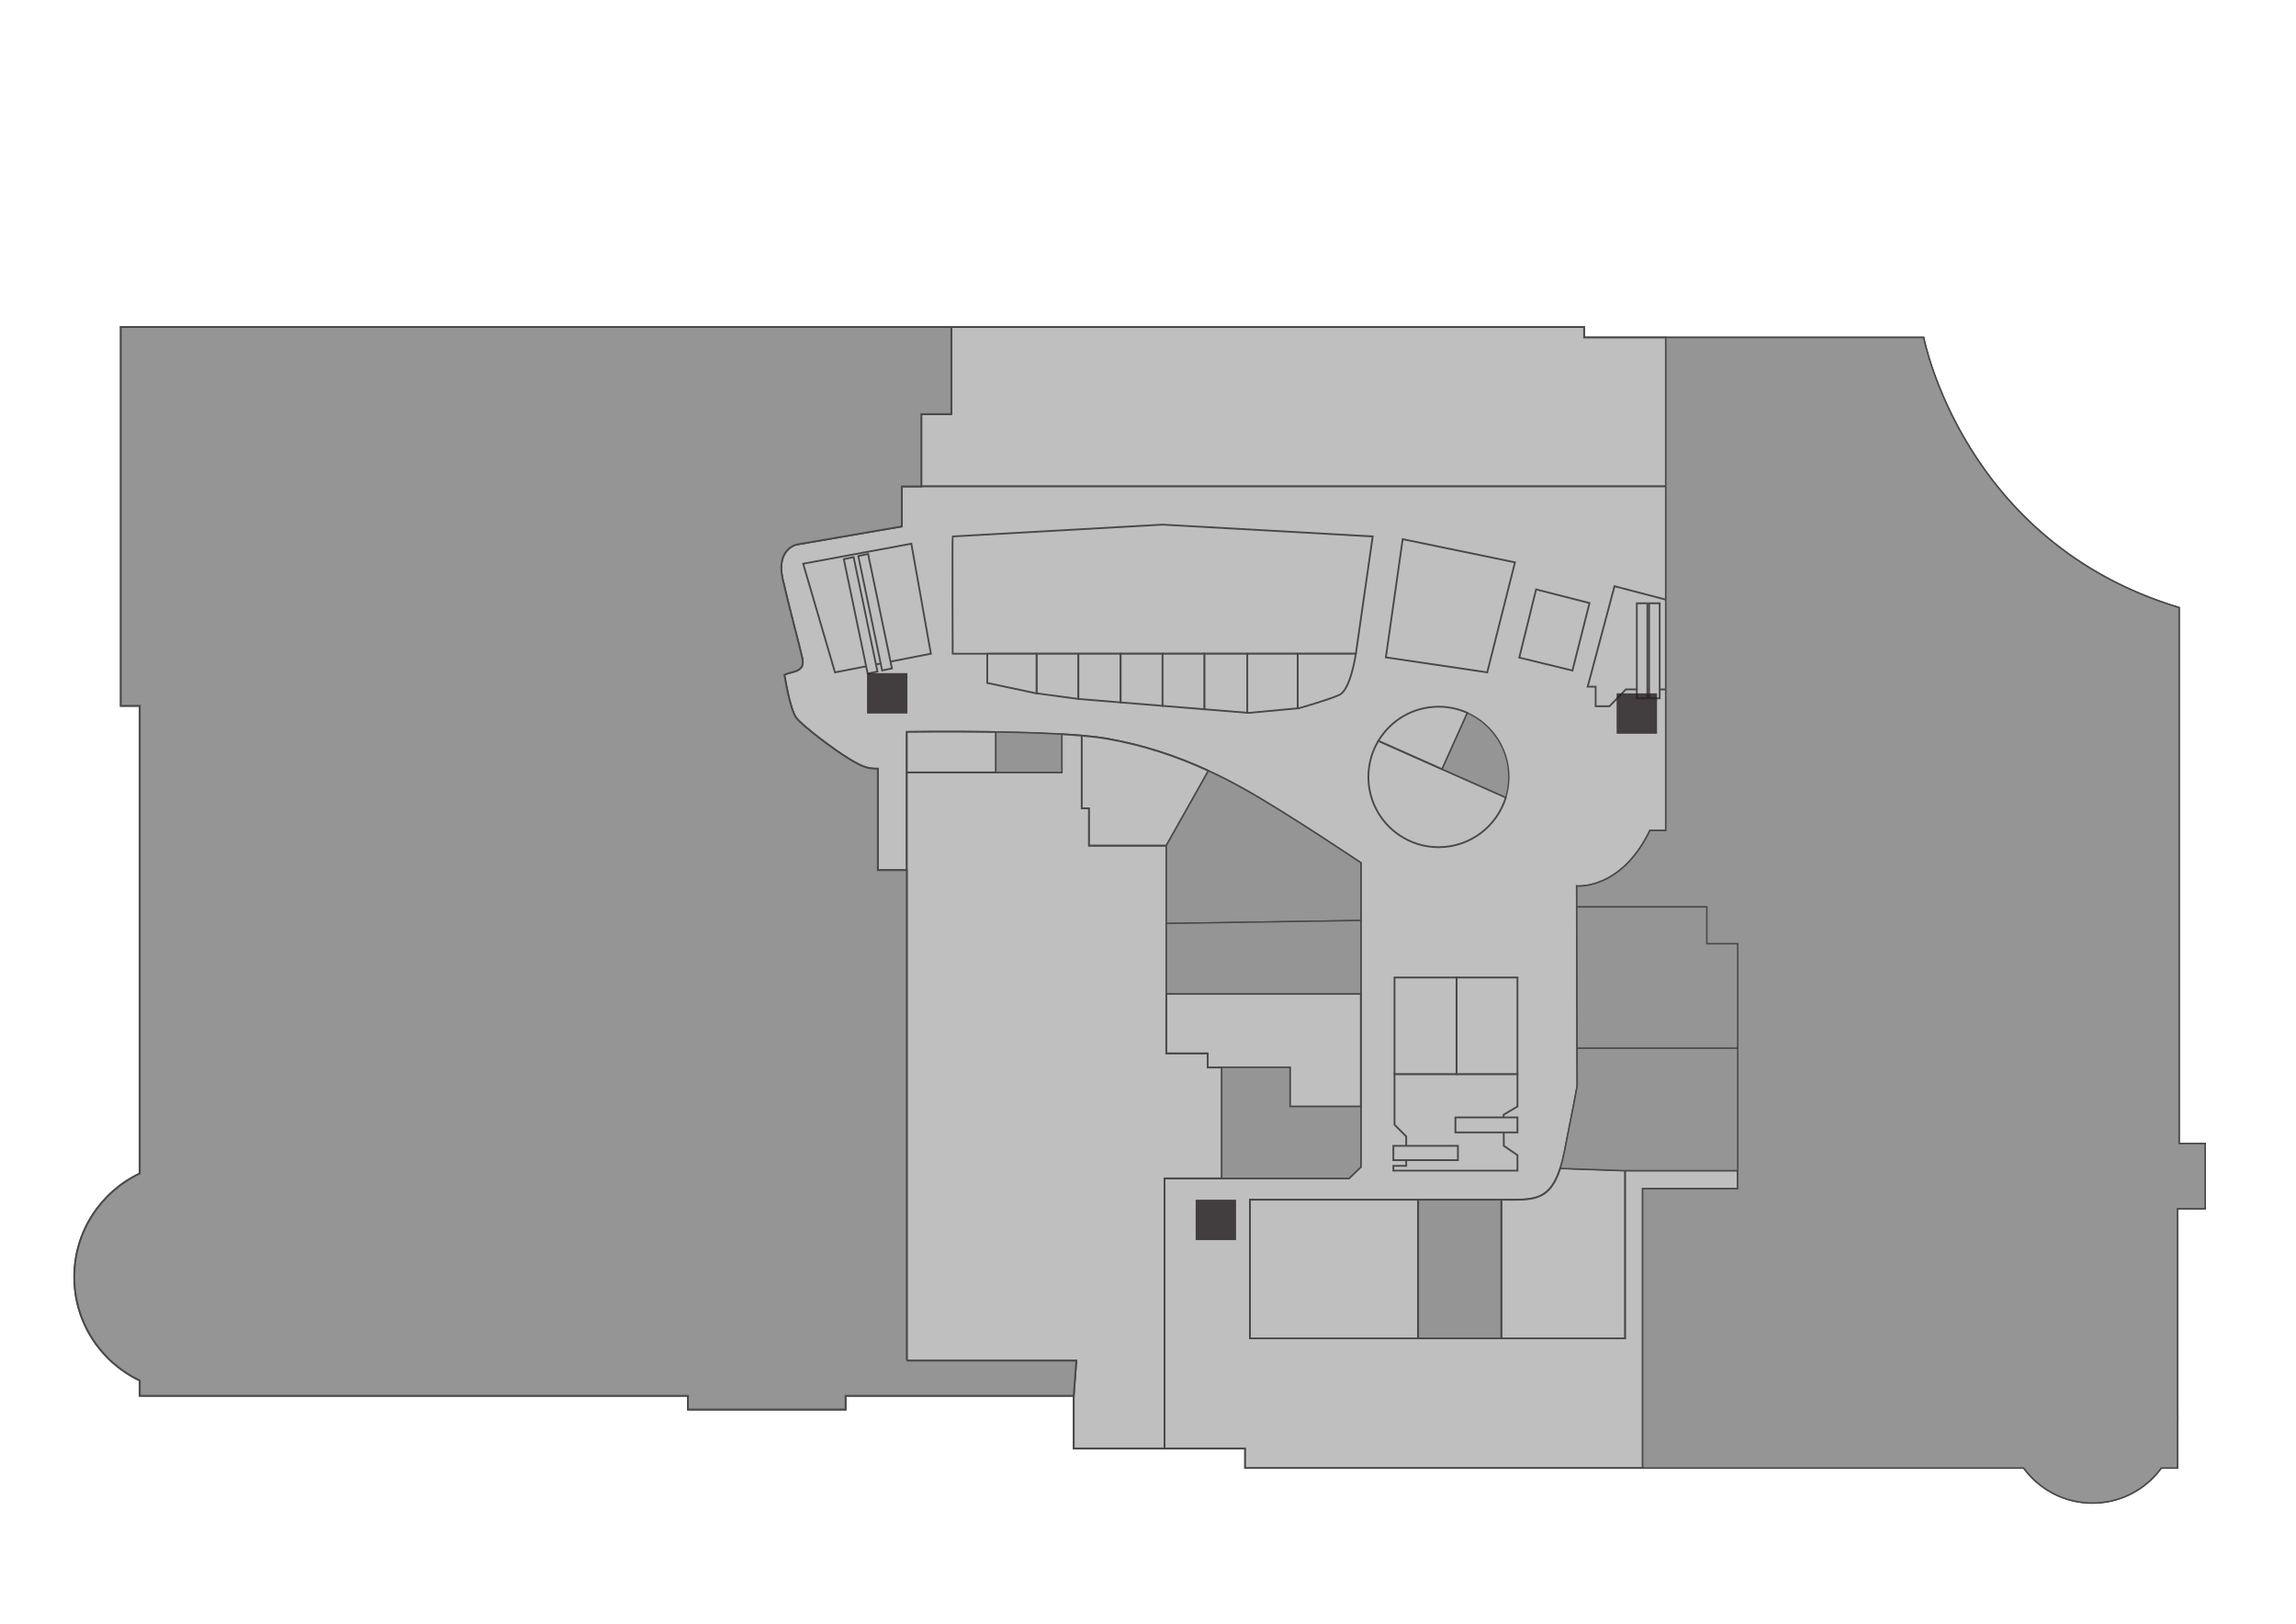 <?xml version="1.0" encoding="utf-8"?>
<!-- Generator: Adobe Illustrator 16.0.0, SVG Export Plug-In . SVG Version: 6.00 Build 0)  -->
<!DOCTYPE svg PUBLIC "-//W3C//DTD SVG 1.1//EN" "http://www.w3.org/Graphics/SVG/1.1/DTD/svg11.dtd">
<svg version="1.1" id="Layer_1" xmlns="http://www.w3.org/2000/svg" xmlns:xlink="http://www.w3.org/1999/xlink" x="0px" y="0px"
	 width="841.89px" height="595.281px" viewBox="0 0 841.89 595.281" enable-background="new 0 0 841.89 595.281"
	 xml:space="preserve">
<g id="background">
	<rect fill="#FFFFFF" width="841.89" height="595.281"/>
</g>
<g id="etc">
	<path fill="#BFBFBF" stroke="#49494A" stroke-width="0.66" stroke-miterlimit="10" d="M808.558,443.117v-23.863h-9.545V222.769
		c-79.35-23.864-93.668-99.037-93.668-99.037H580.853v-3.843H44.302v138.875h6.96v171.458
		c-14.196,6.732-24.017,21.189-24.017,37.947s9.82,31.217,24.017,37.949v5.605h200.991v5.037h57.805v-5.037h83.657v19.291h62.843
		v7.158h285.479c5.676,7.785,14.859,12.85,25.229,12.85c10.371,0,19.557-5.064,25.23-12.85h5.918v-16.498
		c0.037-0.615,0.061-1.236,0.061-1.861s-0.021-1.248-0.061-1.863v-74.836h10.145V443.117z"/>
	<path fill="#BFBFBF" stroke="#49494A" stroke-width="0.66" stroke-miterlimit="10" d="M595.833,429.167v61.5h-137.5v-50.834
		c0,0,78.998,0,91.832,0s19.666,1.498,23.5-17.668s4.668-24,4.668-24l-0.168-73.332c0,0,16.168,1.666,26.834-20.334h5.834V178.25
		h-273v0.083h-7.167V193L292,199.667c0,0-7.5,1.667-5,12.667s6.75,26.604,7.25,29.229s-0.563,4.063-3.25,4.75
		s-3.375,1.063-3.375,1.063s2,12.75,4.375,15.813s13.75,11.625,19.188,14.938c5.438,3.313,7.188,3.688,10.688,3.688V319H332.5
		v-50.667c0,0,54.833-0.833,73.5,2.5c18.667,3.333,34.333,9.667,49.667,18.167C471,297.5,499,316.333,499,316.333v111.5L494.667,432
		H427v99.018h29.559v7.158h145.775V435.833h34.834v-6.666H595.833L595.833,429.167z"/>
	<path fill="#BFBFBF" stroke="#49494A" stroke-width="0.66" stroke-miterlimit="10" d="M442.833,391.333v-5.166h-15.166V310h-28.333
		v-13.667h-2.667v-26.636c-2.289-0.196-4.753-0.367-7.333-0.516v13.985H332.5V319v179.834h62.167l-0.951,12.893v19.291H427V432h21
		v-40.666H442.833z"/>
	<polygon fill="#BFBFBF" stroke="#49494A" stroke-width="0.66" stroke-miterlimit="10" points="508.167,241 545.333,246.5 
		555.5,206.167 514.333,197.667 	"/>
	<polygon fill="#BFBFBF" stroke="#49494A" stroke-width="0.66" stroke-miterlimit="10" points="610.833,252.75 596.167,252.75 
		590.167,258.917 585.083,258.917 585.083,251.75 582.167,251.75 592.001,214.917 610.833,219.833 	"/>
	<polygon fill="#BFBFBF" stroke="#49494A" stroke-width="0.66" stroke-miterlimit="10" points="557.083,241.083 576.583,245.833 
		582.833,221.083 563.251,216.083 	"/>
	<polygon fill="#BFBFBF" stroke="#49494A" stroke-width="0.66" stroke-miterlimit="10" points="610.833,123.732 580.853,123.732 
		580.853,119.889 348.833,119.889 348.833,151.833 337.833,151.833 337.833,178.25 610.833,178.25 	"/>
	<path fill="#BFBFBF" stroke="#49494A" stroke-width="0.66" stroke-miterlimit="10" d="M349.333,196.667c-0.167,0.5,0,43,0,43
		h147.833l6.168-43l-77.037-4.333L349.333,196.667z"/>
	<polygon fill="#BFBFBF" stroke="#49494A" stroke-width="0.66" stroke-miterlimit="10" points="294.5,206.667 334.167,199.333 
		341.333,239.667 306.167,246.5 	"/>
	
		<rect x="313.677" y="204.356" transform="matrix(-0.979 0.204 -0.204 -0.979 670.524 382.278)" fill="#BFBFBF" stroke="#49494A" stroke-width="0.66" stroke-miterlimit="10" width="3.67" height="42.851"/>
	
		<rect x="318.991" y="203.185" transform="matrix(-0.979 0.204 -0.204 -0.979 680.794 378.894)" fill="#BFBFBF" stroke="#49494A" stroke-width="0.66" stroke-miterlimit="10" width="3.671" height="42.851"/>
	
		<rect x="600.187" y="221.167" fill="#BFBFBF" stroke="#49494A" stroke-width="0.66" stroke-miterlimit="10" width="3.875" height="34.833"/>
	
		<rect x="604.687" y="221.167" fill="#BFBFBF" stroke="#49494A" stroke-width="0.66" stroke-miterlimit="10" width="3.875" height="34.833"/>
	<polygon fill="#BFBFBF" stroke="#49494A" stroke-width="0.66" stroke-miterlimit="10" points="556.416,393.771 511.333,393.771 
		511.333,412.333 515.625,416.625 515.625,427.416 510.916,427.416 510.916,429.167 556.416,429.167 556.416,423.5 551.416,420.083 
		551.333,408.666 556.416,405.667 	"/>
	
		<rect x="533.666" y="409.666" fill="#BFBFBF" stroke="#49494A" stroke-width="0.66" stroke-miterlimit="10" width="22.75" height="5.5"/>
	
		<rect x="510.916" y="420.083" fill="#BFBFBF" stroke="#49494A" stroke-width="0.66" stroke-miterlimit="10" width="23.668" height="5.25"/>
	<path fill="#BFBFBF" stroke="#49494A" stroke-width="0.66" stroke-miterlimit="10" d="M458.333,439.833v50.834H520v-50.834
		C492.884,439.833,458.333,439.833,458.333,439.833z"/>
	
	<path fill="#BFBFBF" stroke="#49494A" stroke-width="0.66" stroke-miterlimit="10" d="M550.5,439.833v50.834h45.334v-61.5
		l-23.723-0.834C568.103,440.855,561.552,439.855,550.5,439.833z"/>
	<path fill="#BFBFBF" stroke="#49494A" stroke-width="0.66" stroke-miterlimit="10" d="M505.421,271.604
		c-2.322,3.868-3.66,8.393-3.66,13.232c0,14.221,11.529,25.75,25.75,25.75c11.602,0,21.406-7.672,24.627-18.218L505.421,271.604z"/>
	<path fill="#BFBFBF" stroke="#49494A" stroke-width="0.66" stroke-miterlimit="10" d="M527.511,259.086
		c-9.383,0-17.59,5.019-22.09,12.517l23.371,10.388l9.289-20.634C534.855,259.903,531.279,259.086,527.511,259.086z"/>
	<polygon fill="#BFBFBF" stroke="#49494A" stroke-width="0.66" stroke-miterlimit="10" points="380.083,239.667 380.083,254.187 
		395.417,256.239 395.417,239.667 	"/>
	<polygon fill="#BFBFBF" stroke="#49494A" stroke-width="0.66" stroke-miterlimit="10" points="395.417,239.667 395.417,256.239 
		395.5,256.25 410.917,257.512 410.917,239.667 	"/>
	<polygon fill="#BFBFBF" stroke="#49494A" stroke-width="0.66" stroke-miterlimit="10" points="410.917,239.667 410.917,257.512 
		426.296,258.771 426.296,239.667 	"/>
	<polygon fill="#BFBFBF" stroke="#49494A" stroke-width="0.66" stroke-miterlimit="10" points="362,239.667 362,250.375 
		379.625,254.125 380.083,254.187 380.083,239.667 	"/>
	<path fill="#BFBFBF" stroke="#49494A" stroke-width="0.66" stroke-miterlimit="10" d="M475.833,239.667v20.009l0.541-0.051
		c0,0,10.625-3,14.75-4.875s6.043-15.083,6.043-15.083H475.833z"/>
	<polygon fill="#BFBFBF" stroke="#49494A" stroke-width="0.66" stroke-miterlimit="10" points="457.333,239.667 457.333,261.313 
		457.875,261.357 475.833,259.676 475.833,239.667 	"/>
	<polygon fill="#BFBFBF" stroke="#49494A" stroke-width="0.66" stroke-miterlimit="10" points="426.296,239.667 426.296,258.771 
		441.667,260.03 441.667,239.667 	"/>
	<polygon fill="#BFBFBF" stroke="#49494A" stroke-width="0.66" stroke-miterlimit="10" points="441.667,239.667 441.667,260.03 
		457.333,261.313 457.333,239.667 	"/>
	
		<rect x="534.083" y="358.375" fill="#BFBFBF" stroke="#49494A" stroke-width="0.66" stroke-miterlimit="10" width="22.332" height="35.396"/>
	
		<rect x="511.333" y="358.375" fill="#BFBFBF" stroke="#49494A" stroke-width="0.66" stroke-miterlimit="10" width="22.75" height="35.396"/>
	<path fill="#BFBFBF" stroke="#49494A" stroke-width="0.66" stroke-miterlimit="10" d="M406,270.833
		c-2.523-0.451-5.712-0.825-9.333-1.135v26.636h2.667V310h28.333l15.441-27.394C431.646,277.302,419.623,273.266,406,270.833z"/>
	<polygon fill="#BFBFBF" stroke="#49494A" stroke-width="0.66" stroke-miterlimit="10" points="473,405.667 499,405.667 
		499,364.333 427.667,364.333 427.667,386.167 442.833,386.167 442.833,391.333 448,391.333 473,391.333 	"/>
	<path fill="#BFBFBF" stroke="#49494A" stroke-width="0.66" stroke-miterlimit="10" d="M332.5,268.333v14.834h32.667v-14.791
		C347.908,268.1,332.5,268.333,332.5,268.333z"/>
</g>
<g id="rooms">
	<path id="fun-city" fill="#959595" stroke="#49494A" stroke-width="0.66" stroke-miterlimit="10" d="M332.5,498.833V319h-10.625v-37.188
		c-3.5,0-5.25-0.375-10.688-3.688c-5.438-3.313-16.812-11.874-19.188-14.936s-4.375-15.813-4.375-15.813s0.688-0.375,3.375-1.063
		s3.75-2.125,3.25-4.75s-4.75-18.229-7.25-29.229s5-12.667,5-12.667L330.667,193v-14.667h7.167v-26.5h11v-31.944H44.302v138.875
		h6.96v171.458c-14.196,6.732-24.017,21.189-24.017,37.947s9.82,31.217,24.017,37.949v5.605h200.991v5.037h57.805v-5.037h83.657
		l0.951-12.893H332.5V498.833z"/>
	<path id="r609" fill="#959595" stroke="#49494A" stroke-width="0.66" stroke-miterlimit="10" d="M550.166,439.833c-4.346,0-16.281,0-30.166,0
		v50.834h30.5v-50.834C550.388,439.833,550.279,439.833,550.166,439.833z"/>
	<path id="major-cineplex" fill="#959595" stroke="#49494A" stroke-width="0.5" stroke-miterlimit="10" d="M808.558,443.117v-23.863
		h-9.545V222.769c-79.35-23.864-93.668-99.037-93.668-99.037h-94.512V304.5H605c-10.666,22-26.834,20.334-26.834,20.334l0.018,7.666
		h47.65V346h11.334v83.168v6.666h-34.834v102.342h139.703c5.676,7.785,14.859,12.85,25.229,12.85c10.371,0,19.557-5.064,25.23-12.85
		h5.918v-16.498c0.037-0.615,0.061-1.236,0.061-1.861s-0.021-1.248-0.061-1.863v-74.836H808.558L808.558,443.117z"/>
	<path id="r607" fill="#959595" stroke="#49494A" stroke-width="0.5" stroke-miterlimit="10" d="M637.167,384.25h-58.865
		l0.031,13.916c0,0-0.834,4.834-4.668,24c-0.471,2.355-0.988,4.395-1.555,6.168l23.723,0.834h41.334V384.25z"/>
	<polygon id="r606" fill="#959595" stroke="#49494A" stroke-width="0.5" stroke-miterlimit="10" points="637.167,346 625.833,346 
		625.833,332.5 578.183,332.5 578.302,384.25 637.167,384.25 	"/>
	<path id="r614" fill="#959595" stroke="#49494A" stroke-width="0.5" stroke-miterlimit="10" d="M499,316.333
		c0,0-28-18.833-43.332-27.333c-4.145-2.297-8.314-4.429-12.559-6.393L427.667,310v28.563L499,337.458V316.333z"/>
	<polygon id="r611" fill="#959595" stroke="#49494A" stroke-width="0.5" stroke-miterlimit="10" points="473,405.667 473,391.333 
		448,391.333 448,432 494.667,432 499,427.833 499,405.667 	"/>
	<polygon id="r613" fill="#959595" stroke="#49494A" stroke-width="0.5" stroke-miterlimit="10" points="499,337.458 
		427.667,338.563 427.667,364.333 499,364.333 	"/>
	<path id="k601-2" fill="#959595" stroke="#49494A" stroke-width="0.5" stroke-miterlimit="10" d="M553.261,284.836
		c0-10.453-6.23-19.444-15.18-23.479l-9.289,20.634l23.346,10.376C552.867,289.984,553.261,287.457,553.261,284.836z"/>
	<path id="r616" fill="#959595" stroke="#49494A" stroke-width="0.5" stroke-miterlimit="10" d="M389.333,269.182
		c-7.527-0.433-16.05-0.676-24.167-0.806v14.791h24.167V269.182z"/>
</g>
<g id="signs">
	<g id="escalator">
		<rect x="592.783" y="254.187" opacity="0.8" fill="#231F20" enable-background="new    " width="14.811" height="14.811"/>
		<rect x="317.917" y="246.781" opacity="0.8" fill="#231F20" enable-background="new    " width="14.812" height="14.811"/>
	</g>
	
		<rect id="toilet" x="438.417" y="439.833" opacity="0.8" fill="#231F20" enable-background="new    " width="14.811" height="14.811"/>
</g>
</svg>
